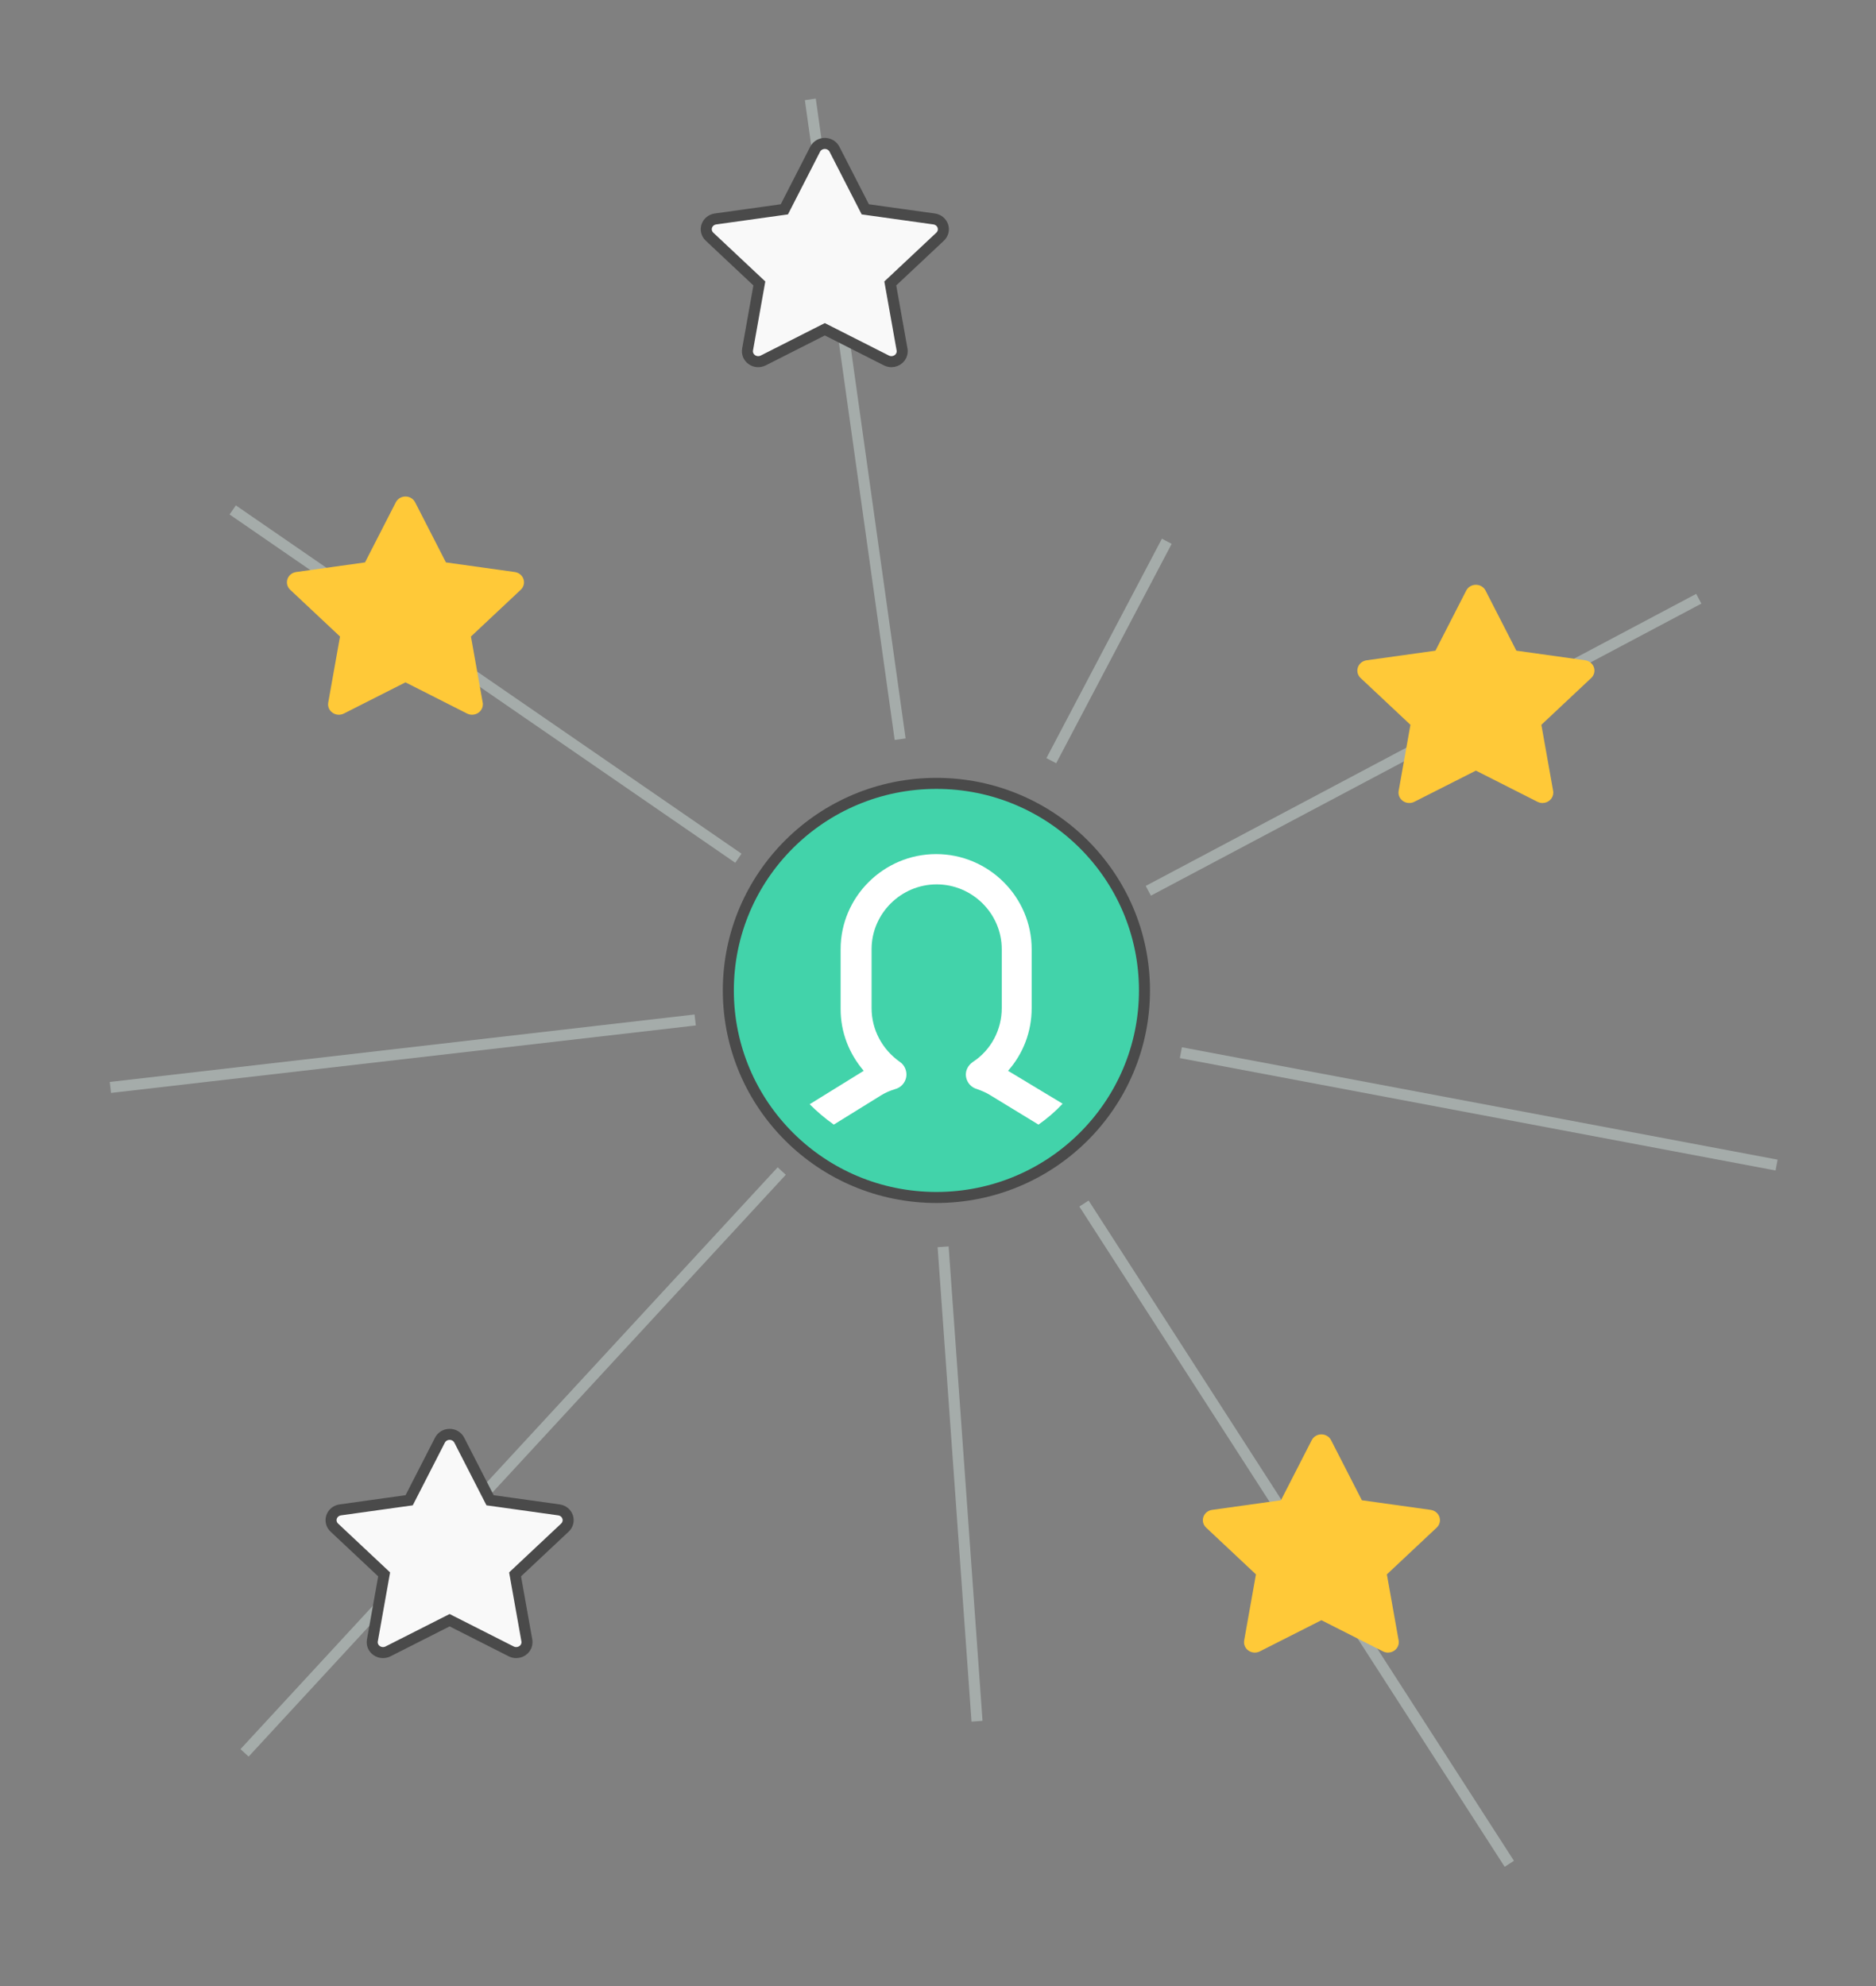 <?xml version="1.0" encoding="UTF-8" standalone="no"?>
<svg width="170px" height="180px" viewBox="0 0 170 180" version="1.1" xmlns="http://www.w3.org/2000/svg" xmlns:xlink="http://www.w3.org/1999/xlink">
    <rect x="0" y="0" width="170" height="180" fill="#808080" stroke="none"/>
    <!-- Generator: Sketch 40.3 (33839) - http://www.bohemiancoding.com/sketch -->
    <title>evaluate copy 3</title>
    <desc>Created with Sketch.</desc>
    <defs></defs>
    <g id="Page-1" stroke="none" stroke-width="1" fill="none" fill-rule="evenodd">
        <g id="evaluate-copy-3">
            <path d="M81.5,66.5 L73.5,9.5" id="Line" stroke="#A5ACAA" stroke-linecap="square"></path>
            <path d="M88.5,155.5 L85.5,113.5" id="Line" stroke="#A5ACAA" stroke-linecap="square"></path>
            <path d="M66.5,77.5 L21.5,46.5" id="Line-Copy-5" stroke="#A5ACAA" stroke-linecap="square"></path>
            <path d="M136.5,168.5 L98.5,109.5" id="Line-Copy" stroke="#A5ACAA" stroke-linecap="square"></path>
            <path d="M153.5,54.5 L104.5,80.5" id="Line-Copy-2" stroke="#A5ACAA" stroke-linecap="square"></path>
            <path d="M160.5,105.5 L107.5,95.5" id="Line-Copy-3" stroke="#A5ACAA" stroke-linecap="square"></path>
            <path d="M62.5,92.5 L10.5,98.5" id="Line-Copy-4" stroke="#A5ACAA" stroke-linecap="square"></path>
            <path d="M105.5,49.5 L95.5,68.5" id="Line-Copy-7" stroke="#A5ACAA" stroke-linecap="square"></path>
            <path d="M70.5,106.5 L22.5,158.5" id="Line-Copy-6" stroke="#A5ACAA" stroke-linecap="square"></path>
            <path d="M143.65,59.845 L137.41,58.972 L134.619,53.525 C134.455,53.203 134.115,53 133.743,53 C133.371,53 133.032,53.203 132.867,53.525 L130.077,58.972 L123.836,59.845 C123.468,59.897 123.163,60.145 123.048,60.486 C122.933,60.826 123.029,61.201 123.295,61.45 L127.811,65.69 L126.744,71.678 C126.681,72.031 126.832,72.388 127.133,72.598 C127.434,72.809 127.832,72.836 128.162,72.67 L133.743,69.843 L139.325,72.67 C139.468,72.742 139.624,72.778 139.779,72.778 C140.322,72.776 140.757,72.356 140.757,71.837 C140.757,71.765 140.749,71.694 140.733,71.627 L139.676,65.69 L144.191,61.451 C144.458,61.201 144.553,60.827 144.438,60.486 C144.324,60.145 144.018,59.897 143.65,59.845 Z" id="Shape-Copy-3" fill="#FFC938"></path>
            <path d="M129.65,136.845 L123.41,135.972 L120.619,130.525 C120.455,130.203 120.115,130 119.743,130 C119.371,130 119.032,130.203 118.867,130.525 L116.077,135.972 L109.836,136.845 C109.468,136.897 109.163,137.145 109.048,137.486 C108.933,137.826 109.029,138.201 109.295,138.45 L113.811,142.69 L112.744,148.678 C112.681,149.031 112.832,149.388 113.133,149.598 C113.434,149.809 113.832,149.836 114.162,149.67 L119.743,146.843 L125.325,149.67 C125.468,149.742 125.624,149.778 125.779,149.778 C126.322,149.776 126.757,149.356 126.757,148.837 C126.757,148.765 126.749,148.694 126.733,148.627 L125.676,142.69 L130.191,138.451 C130.458,138.201 130.553,137.827 130.438,137.486 C130.324,137.145 130.018,136.897 129.65,136.845 Z" id="Shape-Copy-4" fill="#FFC938"></path>
            <path d="M46.65,51.845 L40.41,50.972 L37.619,45.525 C37.455,45.203 37.115,45 36.743,45 C36.371,45 36.032,45.203 35.867,45.525 L33.077,50.972 L26.836,51.845 C26.468,51.897 26.163,52.145 26.048,52.486 C25.933,52.826 26.029,53.201 26.295,53.45 L30.811,57.69 L29.744,63.678 C29.681,64.031 29.832,64.388 30.133,64.598 C30.434,64.809 30.832,64.836 31.162,64.67 L36.743,61.843 L42.325,64.67 C42.468,64.742 42.624,64.778 42.779,64.778 C43.322,64.776 43.757,64.356 43.757,63.837 C43.757,63.765 43.749,63.694 43.733,63.627 L42.676,57.69 L47.191,53.451 C47.458,53.201 47.553,52.827 47.438,52.486 C47.324,52.145 47.018,51.897 46.65,51.845 Z" id="Shape-Copy-5" fill="#FFC938"></path>
            <path d="M84.65,19.845 L78.41,18.972 L75.619,13.525 C75.455,13.203 75.115,13 74.743,13 C74.371,13 74.032,13.203 73.867,13.525 L71.077,18.972 L64.836,19.845 C64.468,19.897 64.163,20.145 64.048,20.486 C63.933,20.826 64.029,21.201 64.295,21.45 L68.811,25.69 L67.744,31.678 C67.681,32.031 67.832,32.388 68.133,32.598 C68.434,32.809 68.832,32.836 69.162,32.67 L74.743,29.843 L80.325,32.67 C80.468,32.742 80.624,32.778 80.779,32.778 C81.322,32.776 81.757,32.356 81.757,31.837 C81.757,31.765 81.749,31.694 81.733,31.627 L80.676,25.69 L85.191,21.451 C85.458,21.201 85.553,20.827 85.438,20.486 C85.324,20.145 85.018,19.897 84.65,19.845 Z" id="Shape-Copy-7" stroke="#4A4A4A" fill="#F9F9F9"></path>
            <path d="M50.65,136.845 L44.41,135.972 L41.619,130.525 C41.455,130.203 41.115,130 40.743,130 C40.371,130 40.032,130.203 39.867,130.525 L37.077,135.972 L30.836,136.845 C30.468,136.897 30.163,137.145 30.048,137.486 C29.933,137.826 30.029,138.201 30.295,138.45 L34.811,142.69 L33.744,148.678 C33.681,149.031 33.832,149.388 34.133,149.598 C34.434,149.809 34.832,149.836 35.162,149.67 L40.743,146.843 L46.325,149.67 C46.468,149.742 46.624,149.778 46.779,149.778 C47.322,149.776 47.757,149.356 47.757,148.837 C47.757,148.765 47.749,148.694 47.733,148.627 L46.676,142.69 L51.191,138.451 C51.458,138.201 51.553,137.827 51.438,137.486 C51.324,137.145 51.018,136.897 50.65,136.845 Z" id="Shape-Copy-8" stroke="#4A4A4A" fill="#F9F9F9"></path>
            <g id="avatar-blue-copy-3" transform="translate(66, 71)">
                <ellipse id="Oval-3" stroke="#4A4A4A" fill="#42D3AA" cx="18.855" cy="18.765" rx="18.855" ry="18.765"></ellipse>
                <path d="M23.683,28.228 C23.302,27.991 22.922,27.849 22.541,27.707 C22.018,27.565 21.638,27.139 21.543,26.618 C21.448,26.098 21.685,25.577 22.161,25.246 C23.826,24.157 24.777,22.311 24.777,20.371 L24.777,15.022 C24.777,11.803 22.113,9.153 18.879,9.153 C15.645,9.153 12.982,11.803 12.982,15.022 L12.982,20.371 C12.982,22.311 13.933,24.11 15.55,25.246 C15.978,25.53 16.216,26.098 16.121,26.618 C16.026,27.139 15.645,27.565 15.122,27.707 C14.646,27.849 14.218,28.038 13.838,28.275 L9.557,30.926 C8.749,30.358 8.036,29.742 7.37,29.08 L12.268,26.05 C10.937,24.488 10.176,22.548 10.176,20.465 L10.176,15.022 C10.176,10.289 14.076,6.408 18.832,6.408 C23.588,6.408 27.488,10.289 27.488,15.022 L27.488,20.371 C27.488,22.5 26.727,24.488 25.348,26.05 L30.294,29.032 C29.628,29.742 28.915,30.358 28.106,30.926 L23.683,28.228 Z" id="Shape-Copy-3" fill="#FFFFFF"></path>
            </g>
        </g>
    </g>
</svg>